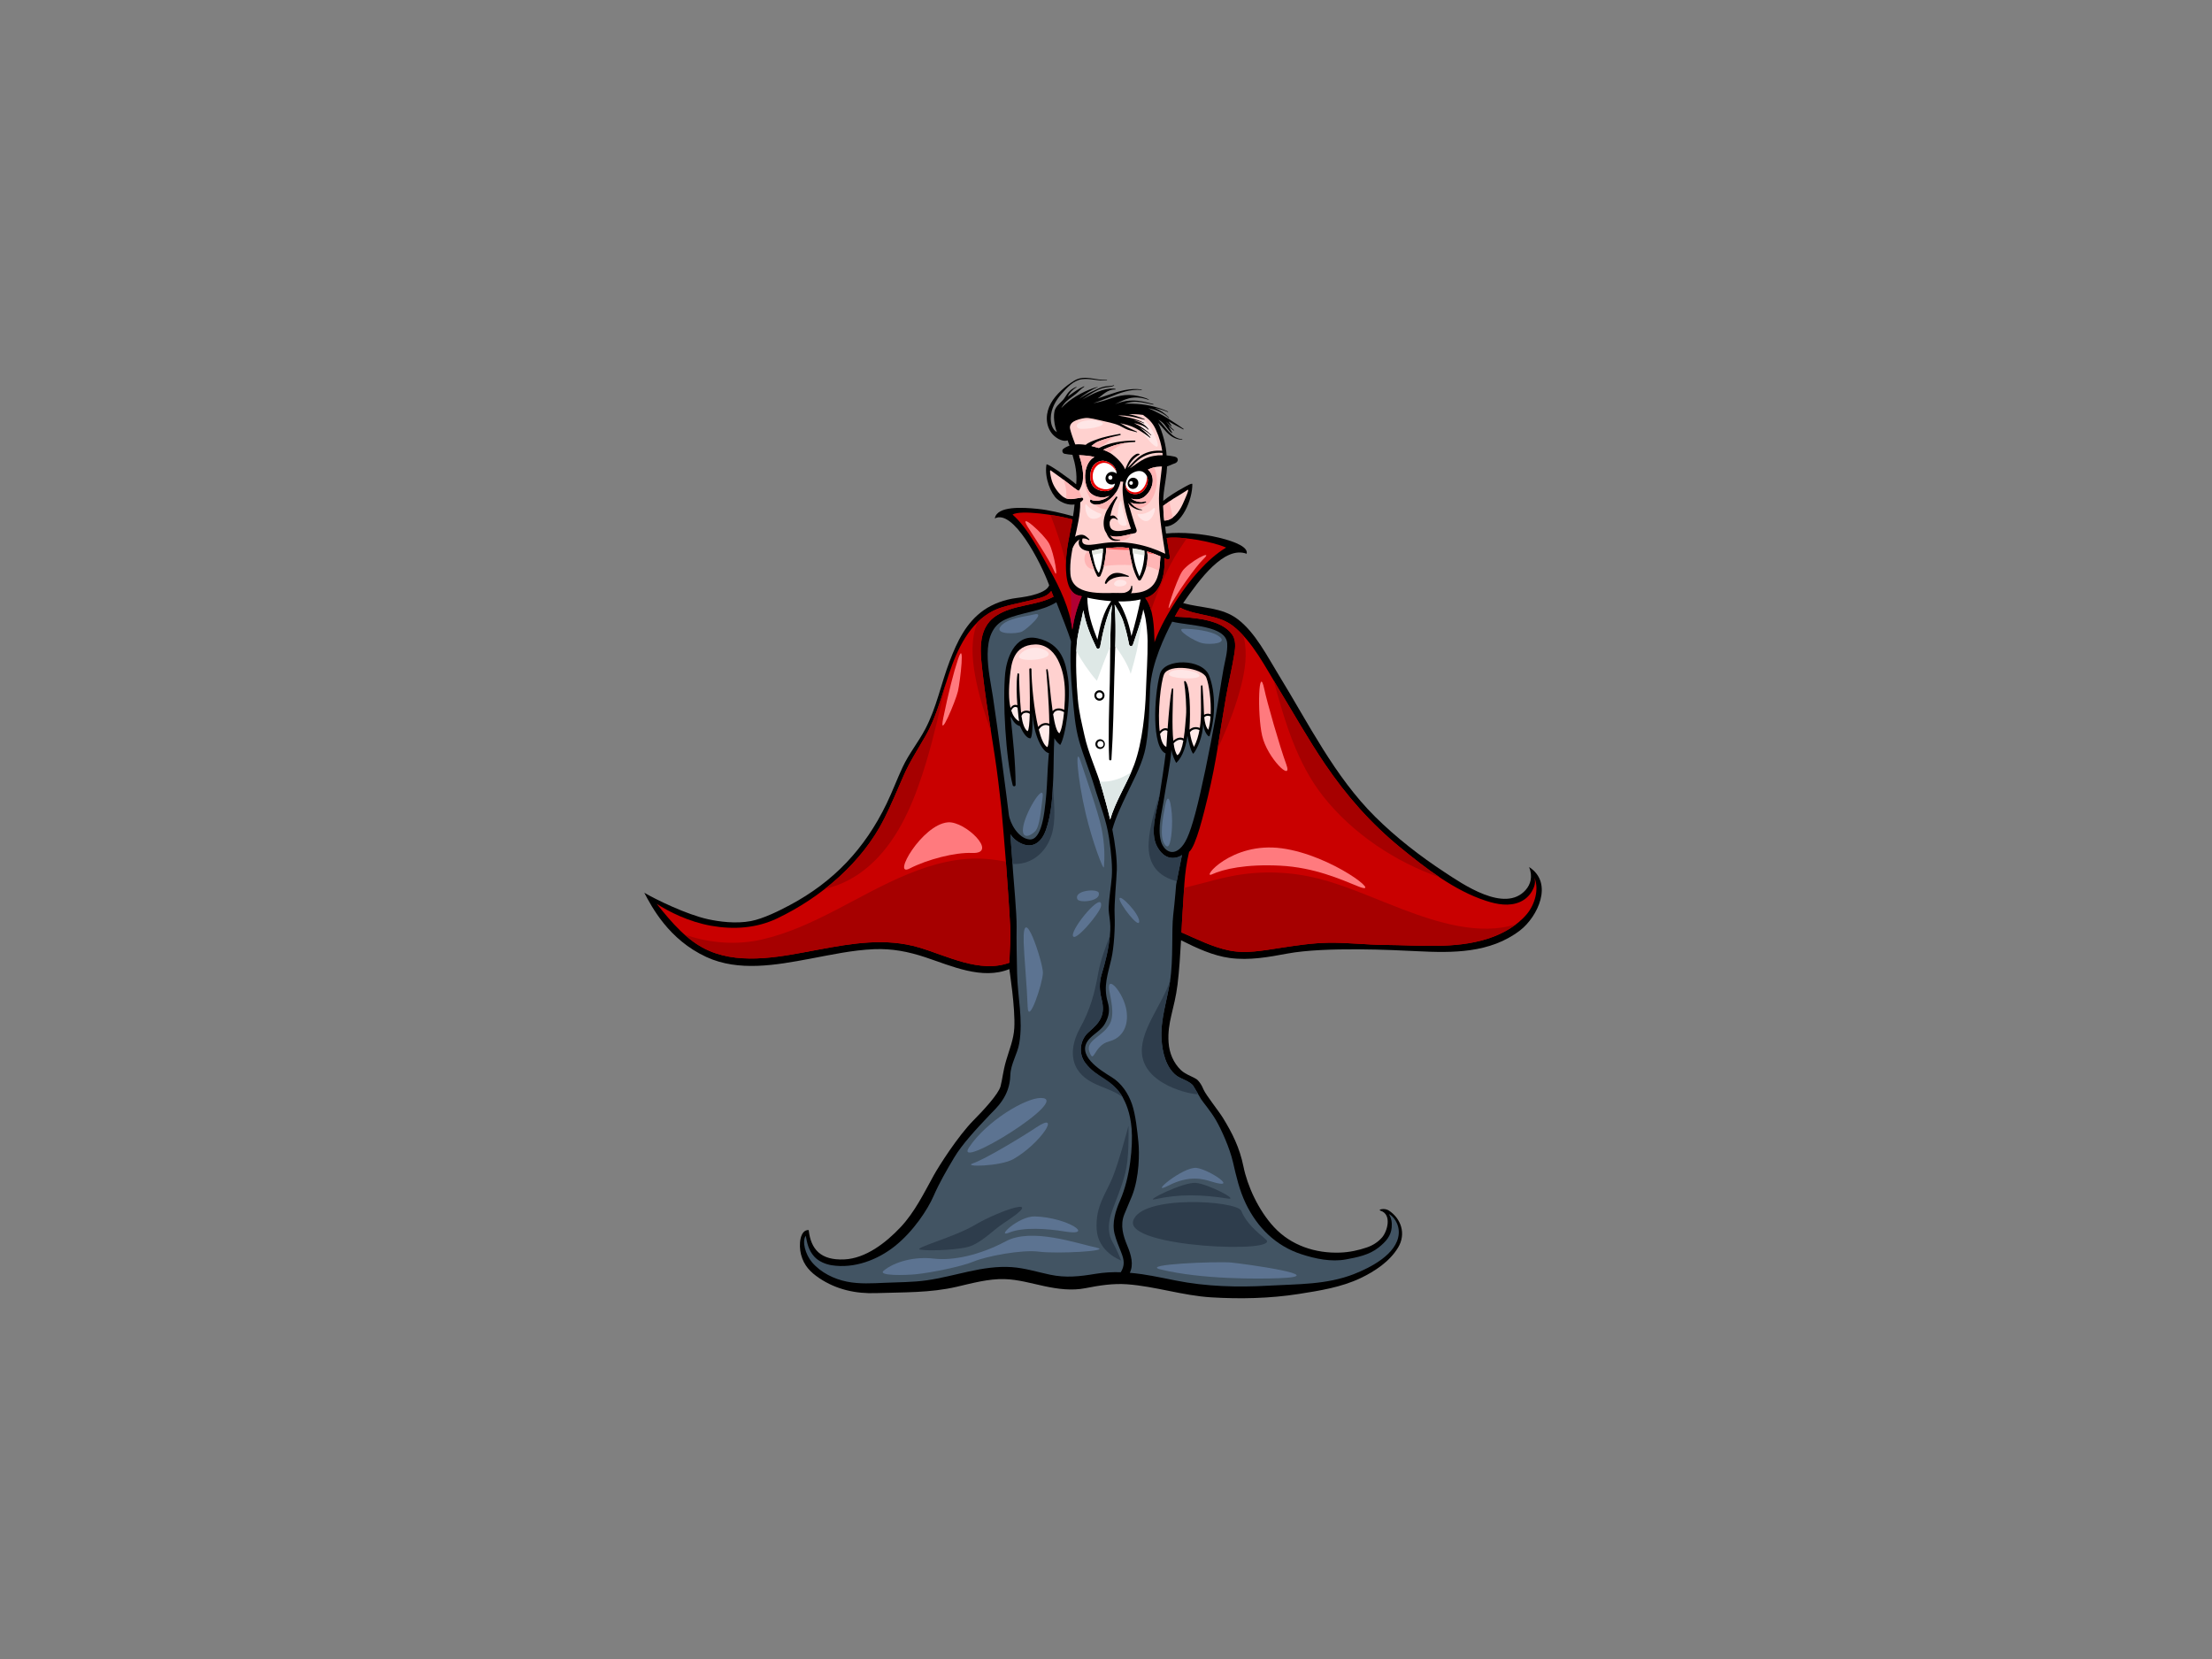 <?xml version="1.0" encoding="utf-8"?>
<!-- Generator: Adobe Illustrator 17.0.0, SVG Export Plug-In . SVG Version: 6.00 Build 0)  -->
<!DOCTYPE svg PUBLIC "-//W3C//DTD SVG 1.1//EN" "http://www.w3.org/Graphics/SVG/1.1/DTD/svg11.dtd">
<svg version="1.1" id="Layer_1" xmlns="http://www.w3.org/2000/svg" xmlns:xlink="http://www.w3.org/1999/xlink" x="0px" y="0px"
	 width="800px" height="600px" viewBox="0 0 800 600" enable-background="new 0 0 800 600" xml:space="preserve">
<rect x="0" y="0" width="800" height="600" fill="#808080" stroke="none"/>
<g>
	<path d="M256.088,332.454c3.862,0.844,9.995,1.711,15.503,0.659c4.435-0.846,10.127-3.669,14.092-5.786
		c15.732-8.394,27.06-20.281,34.985-36.724c2.071-4.293,3.743-8.78,5.754-13.101c2.288-4.907,5.697-9.06,8.209-13.825
		c4.078-7.74,5.702-16.38,8.825-24.538c2.77-7.236,5.989-14.049,12.427-18.532c3.056-2.126,7.429-3.81,11.783-4.336
		c4.202-0.507,10.764-1.711,11.788-4.602c-3.086-8.437-13.06-27.683-19.664-24.166c0.747-4.6,10.094-4.028,15.577-3.452
		c4.179,0.438,8.627,1.538,12.71,2.644c0.228-1.404,0.433-2.818,0.548-4.238c-2.198,0.327-4.684-0.609-6.309-1.984
		c-2.177-1.84-4.646-7.553-3.85-12.456c0.129-0.803,8.893,5.47,10.748,7.152c0.386-3.735-0.287-7.206-1.34-10.683
		c-0.97-0.074-1.939-0.18-2.899-0.378c-0.684-0.14-1.06-1.244-0.467-1.721c0.689-0.548,1.465-0.931,2.293-1.207
		c-0.144-0.413-0.453-1.293-0.669-1.906c-2.078,0.707-4.757-1.179-5.878-2.724c-2.324-3.198-2.031-7.367-0.19-10.69
		c1.82-3.287,5.327-6.298,8.483-8.197c3.806-2.289,7.771,0.053,11.749-0.309c0.099-0.01,0.117,0.164,0.018,0.176
		c-3.024,0.395-5.941-0.794-8.994-0.389c-3.047,0.406-5.507,3.127-7.454,5.351c-2.093,2.39-3.794,5.442-3.842,8.713
		c-0.028,1.853,0.515,4.18,2.222,5.066c-0.854-1.957-1.544-6.24-0.616-8.294c0.788-1.74,2.529-2.648,3.502-4.238
		c1.126-1.847,2.05-2.957,4.078-3.804c0.106-0.045,0.188,0.102,0.084,0.163c-1.508,0.864-2.412,1.96-3.188,3.416
		c0.16-0.126,0.312-0.256,0.477-0.378c1.691-1.244,3.503-2.574,5.418-3.414c0.124-0.055,0.203,0.12,0.089,0.189
		c-1.14,0.7-2.025,1.77-3.071,2.61c-1.531,1.228-3.163,2.156-4.369,3.777c-0.305,0.411-0.585,0.851-0.836,1.31
		c3.042-3.275,7.413-5.765,11.631-7.241c1.168-0.408,1.904-0.432,1.589-0.326c-1.891,0.642-5.138,2.745-6.739,4.178
		c0.624-0.408,1.26-0.791,1.883-1.164c1.541-0.918,3.171-1.655,4.798-2.399c0.956-0.438,1.962-0.803,3.003-0.935
		c0.996-0.127,1.865-0.041,2.844-0.394c0.097-0.033,0.157,0.13,0.061,0.173c-1.28,0.605-2.64,0.441-3.984,0.832
		c-2.236,0.653-4.443,2.132-6.362,3.419c-0.375,0.25-0.751,0.5-1.131,0.759c3.63-2.039,7.626-4.181,11.397-3.958
		c0.785,0.046,0.849,0.333,0.514,0.324c-2.838-0.072-4.45,1.984-6.344,3.246c1.351-0.459,2.707-0.884,4.024-1.354
		c3.9-1.391,7.722-2.46,11.872-1.918c0.111,0.016,0.111,0.192-0.005,0.182c-4.129-0.387-7.862,1.055-11.605,2.626
		c-1.911,0.807-3.845,1.468-5.793,2.165c-0.02,0.008-0.04,0.017-0.061,0.026c1.642-0.348,3.279-0.71,4.866-1.264
		c5.204-1.82,7.915-2.398,13.281-0.875c1.719,0.491,2.245,1.018,1.923,0.908c-6.01-2.082-9.007,0.087-12.228,1.562
		c0.814-0.288,1.622-0.583,2.443-0.807c4.047-1.104,7.471-0.316,11.408,0.737c0.134,0.039,0.058,0.24-0.073,0.211
		c-1.994-0.433-4.019-0.918-6.057-1.023c-1.361-0.074-2.844,0.268-4.266,0.714c0.953-0.045,1.888-0.032,2.752-0.016
		c4.463,0.101,8.89,0.966,12.974,2.837c0.096,0.043,0.023,0.207-0.071,0.166c-1.553-0.657-3.163-1.138-4.8-1.496
		c1.924,0.767,3.695,1.906,5.223,3.517c0.079,0.085-0.048,0.207-0.131,0.126c-1.995-1.933-4.633-2.993-7.396-3.518
		c5.289,2.115,10.558,5.928,12.779,7.461c0.099,0.071,0.013,0.253-0.097,0.198c-1.794-0.915-3.549-1.906-5.307-2.889
		c0.408,0.545,0.776,1.102,1.085,1.637c0.064,0.112-0.087,0.187-0.167,0.117c-0.624-0.567-1.229-1.15-1.845-1.728
		c0.894,1.11,1.723,2.22,2.874,3.115c0.087,0.066,0.007,0.213-0.086,0.154c-0.733-0.479-1.344-1.06-1.944-1.662
		c0.462,0.781,0.879,1.601,1.369,2.372c0.073,0.116-0.055,0.274-0.169,0.182c-1.363-1.082-2.086-2.701-3.376-3.837
		c-0.421-0.368-0.894-0.667-1.386-0.923c2.664,2.56,4.493,6.6,8.553,7.026c0.116,0.012,0.114,0.19-0.005,0.185
		c-2.783-0.132-4.547-1.493-6.343-3.564c-0.775-0.892-1.533-1.781-2.388-2.59c1.776,3.493,3.008,8.7,3.117,11.81
		c0.991,0.086,1.982,0.239,2.952,0.458c1.609,0.365,1.369,2.04-0.078,2.466c-0.895,0.268-1.751,0.803-2.687,1.054
		c-0.147,3.142-0.827,6.306-1.199,9.458c-0.117,0.996-0.185,2-0.215,3.003c2.218-1.78,4.745-3.327,7.251-4.721
		c0.601-0.334,3.277-1.924,3.285-1.328c0.102,5.36-3.744,15.108-9.79,15.369c-0.045,0.003,0.149,1.658,0.284,2.496
		c5.632-0.604,13.075,0.045,19.137,1.506c6.283,1.518,10.622,3.528,10.016,5.816c-8.107-2.98-17.029,9.253-22.965,17.828
		c6.716,1.934,13.889,1.387,19.776,5.869c6.329,4.813,10.627,13.377,14.728,20.048c10.814,17.581,20.217,36.774,34.95,51.381
		c7.583,7.52,16.193,14.208,25.068,20.024c6.385,4.189,21.822,15.009,29.359,6.438c1.733-1.967,2.648-4.808,1.244-8.282
		c9.005,5.796,3.016,18.085-3.279,22.911c-10.877,8.341-24.511,8.164-37.279,7.523c-8.353-0.416-33.203-1.67-46.857,0.857
		c-6.914,1.285-13.8,2.55-20.84,1.599c-6.108-0.826-12.118-3.635-17.632-6.412c-0.281,5.155-0.672,11.222-1.267,16.021
		c-1.115,8.994-3.754,13.584-3.237,20.947c0.266,3.832,1.733,7.329,4.441,9.98c1.761,1.719,5.247,2.704,6.108,3.659
		c0.857,0.958,1.277,1.495,2.116,3.434c0.839,1.932,5.528,7.814,6.97,10.16c3.406,5.538,6.062,10.81,7.444,17.639
		c1.43,7.074,5.423,15.81,11.02,21.869c6.205,6.719,15.044,9.567,23.908,9.255c3.3-0.116,6.685-0.816,9.801-1.901
		c2.091-0.728,3.961-1.923,5.421-3.612c1.83-2.121,3.71-8.278-0.613-9.658c-1.112-0.357,1.472-1.072,3.011-0.069
		c4.399,2.852,6.405,8.407,3.368,13.43c-3.047,5.041-8.414,8.582-13.532,11.025c-6.992,3.336-14.862,4.564-22.42,5.75
		c-10.389,1.627-21.125,1.852-31.607,1.219c-10.338-0.629-20.19-3.977-30.469-4.729c-5.024-0.365-10.099,0.429-15.014,1.406
		c-4.957,0.983-9.953,0.315-14.841-0.72c-4.793-1.018-9.509-2.416-14.433-2.555c-5.768-0.165-11.684,1.468-17.257,2.765
		c-9.694,2.256-19.381,1.959-29.28,2.304c-7.132,0.248-14.216-1.219-20.455-5.403c-3.186-2.137-5.566-4.521-6.613-8.546
		c-0.942-3.607-0.368-9.05,2.763-8.857c0.788,6.97,4.341,10.994,12.858,10.616c7.755-0.34,15.082-6.022,20.38-11.656
		c5.091-5.408,8.455-12.343,12.036-18.823c1.746-3.153,8.673-14.132,14.482-19.977c3.356-3.378,8.89-9.36,9.625-12.127
		c0.733-2.76,0.855-5.277,2.023-9.317c1.163-4.019,2.712-7.542,2.958-11.783c0.419-7.203-1.79-21.068-1.792-21.314
		c-9.826,3.992-20.886-1.122-30.3-4.252c-6.215-2.068-12.061-3.214-18.618-2.947c-7.829,0.322-15.552,2.027-23.238,3.465
		c-12.238,2.288-25.765,4.744-37.432-0.647c-13.599-6.283-19.75-18.114-22.439-23.24C237,325.226,248.272,330.749,256.088,332.454z"
		/>
	<path fill="#C90000" d="M424.897,223.025c0.56-1.072,1.202-2.165,1.904-3.265c6.096,3.155,13.681,2.298,19.249,6.722
		c6.926,5.502,11.608,14.791,16.169,22.272c5.604,9.19,10.89,18.603,16.922,27.512c7.799,11.517,16.649,21.55,27.306,30.256
		c9.259,7.563,19.564,15.561,30.978,19.27c3.962,1.288,8.475,2.151,12.422,0.352c1.691-0.771,3.198-2.096,4.147-3.739
		c1.168-2.03,1.389-3.284,0.937-4.991c1.792,4.148,0.142,9.725-2.666,13.106c-3.649,4.397-9.031,7.33-14.353,9.013
		c-11.882,3.753-24.733,2.296-36.998,2.21c-6.835-0.051-13.674-0.897-20.496-0.79c-5.86,0.093-11.607,0.993-17.392,1.862
		c-6.171,0.93-12.472,2.207-18.687,0.887c-5.905-1.257-11.203-3.948-16.712-6.351c-0.112-0.044-0.221-0.076-0.327-0.094
		c0.168-3.246,0.286-5.872,0.393-7.172c0.558-6.853,0.418-14.134,2.365-21.989c2.504-2.031,5.335-14.043,6.82-20.134
		c3.06-12.566,4.248-22.823,6.519-35.857c0.894-5.11,2.269-10.761,3.062-15.88c0.332-2.136,0.543-4.712-0.745-6.62
		C441.91,223.967,431.597,223.321,424.897,223.025z"/>
	<path fill="#C90000" d="M237.528,326.902c4.34,2.795,11.514,6.475,19.711,7.922c8.112,1.43,16.32,0.897,23.78-2.649
		c15.751-7.484,30.776-20.128,38.826-36.184c2.532-5.051,4.658-10.217,6.926-15.389c2.226-5.091,5.147-9.534,7.888-14.315
		c4.605-8.027,6.513-17.275,9.732-25.897c3.34-8.937,8.635-17.957,18.117-20.785c4.509-1.346,9.174-2.08,13.701-3.371
		c1.733-0.492,3.029-1.219,3.977-2.499c0.286,0.692,0.573,1.383,0.847,2.078c-6.457,3.371-14.555,2.795-20.742,6.87
		c-7.246,4.775-5.685,13.929-4.798,21.665c1.473,12.832,4.138,26.478,5.532,38.191c0.187,1.581,0.902,7.872,1.107,9.471
		c0.552,6.366,1.12,12.375,1.622,19.104c0.504,6.729,1.306,18.117,1.587,23.857c0.225,4.645-0.185,8.873-0.276,13.196
		c-10.697,3.943-22.569-2.526-32.728-5.509c-12.11-3.558-24.074-1.488-36.265,0.767c-12.517,2.317-27.324,5.717-39.588,0.449
		C248.653,340.511,242.858,333.577,237.528,326.902z"/>
	<path fill="#A60000" d="M478.583,288.051c-9.502-12.01-13.921-27.083-17.964-41.976c0.537,0.912,1.07,1.812,1.601,2.679
		c5.604,9.19,10.89,18.603,16.922,27.512c7.799,11.517,16.649,21.55,27.306,30.256c4.512,3.687,9.274,7.469,14.289,10.815
		C504.655,311.73,489.234,301.519,478.583,288.051z"/>
	<path fill="#A60000" d="M449.607,229.817c0.097,0.312,0.195,0.623,0.274,0.946c1.343,5.611,0.388,11.646-0.989,17.153
		c-1.675,6.681-4.148,13.148-6.942,19.414c-0.532,1.197-1.079,2.392-1.633,3.581c1.012-5.997,1.899-12.028,3.08-18.806
		c0.894-5.11,2.269-10.761,3.062-15.88c0.332-2.136,0.543-4.712-0.745-6.62c-3.804-5.639-14.117-6.285-20.816-6.58
		c0.56-1.072,1.202-2.165,1.904-3.265c6.096,3.155,13.681,2.298,19.249,6.722C447.308,227.48,448.485,228.606,449.607,229.817z"/>
	<path fill="#A60000" d="M428.24,321.115c7.296-1.726,14.467-4.093,21.923-5.021c10.221-1.27,20.276-0.349,30.155,2.621
		c9.182,2.757,17.936,6.739,26.898,10.133c12.498,4.739,28.001,9.664,41.102,5.404c-3.12,2.382-6.774,4.131-10.407,5.281
		c-11.882,3.753-24.733,2.296-36.998,2.21c-6.835-0.051-13.674-0.897-20.496-0.79c-5.86,0.093-11.607,0.993-17.392,1.862
		c-6.171,0.93-12.472,2.207-18.687,0.887c-5.905-1.257-11.203-3.948-16.712-6.351c-0.112-0.044-0.221-0.076-0.327-0.094
		c0.168-3.246,0.286-5.872,0.393-7.172C427.928,327.177,428.042,324.19,428.24,321.115z"/>
	<path fill="#A60000" d="M355.495,244.347c0.763,6.643,1.845,13.503,2.904,20.195c-2.053-5.878-4.03-11.785-5.289-17.929
		c-1.275-6.22-2.162-13.065-0.376-19.284c0.233-0.813,0.514-1.591,0.839-2.337c2.479-2.433,5.418-4.339,8.937-5.388
		c4.509-1.346,9.174-2.08,13.701-3.371c1.733-0.492,3.029-1.219,3.977-2.499c0.286,0.692,0.573,1.383,0.847,2.078
		c-6.457,3.371-14.555,2.795-20.742,6.87C353.047,227.457,354.608,236.61,355.495,244.347z"/>
	<path fill="#A60000" d="M334.97,275.66c-3.72,12.264-8.597,25.023-17.429,34.423c-4.171,4.44-9.19,8.035-14.88,10.099
		c-1.411,0.51-2.841,0.928-4.283,1.268c8.837-6.909,16.487-15.528,21.467-25.459c2.532-5.051,4.658-10.217,6.926-15.389
		c2.226-5.091,5.147-9.534,7.888-14.315c3.432-5.982,5.366-12.64,7.461-19.214C339.886,256.642,337.823,266.258,334.97,275.66z"/>
	<path fill="#A60000" d="M248.8,338.402c8.519,2.765,17.892,3.394,26.651,1.402c19.034-4.332,35.051-16.345,52.94-23.692
		c9.017-3.703,18.605-6.248,28.388-5.461c2.362,0.192,4.696,0.52,7.01,0.943c0.505,6.775,1.277,17.766,1.552,23.375
		c0.225,4.645-0.185,8.873-0.276,13.196c-10.697,3.943-22.569-2.526-32.728-5.509c-12.11-3.558-24.074-1.488-36.265,0.767
		c-12.517,2.317-27.324,5.717-39.588,0.449c-3.32-1.421-6.268-3.492-8.975-5.908C247.937,338.114,248.368,338.263,248.8,338.402z"/>
	<path fill="#FFEBEA" d="M369.556,258.714c0.393-1.095,2.05-1.206,2.872-0.527c-0.088,3.321-0.311,5.925-0.804,6.263
		c-1.088-0.717-1.828-2.791-2.202-5.561C369.476,258.844,369.526,258.791,369.556,258.714z"/>
	<path fill="#FFEBEA" d="M379.512,262.58c0.016,3.584-0.164,6.534-0.702,7.637c-1.209-0.547-2.258-3.001-3.113-6.329
		C376.494,262.506,378.044,261.706,379.512,262.58z"/>
	<path fill="#FFEBEA" d="M380.929,258.23c0.628-1.693,2.596-1.513,3.9-0.669c-0.327,3.335-0.885,6.417-1.663,7.636
		c-0.978-0.398-1.716-3.272-2.292-6.873C380.894,258.294,380.916,258.266,380.929,258.23z"/>
	<path fill="#FFD1CF" d="M365.283,244.423c0.467-4.313,1.11-11.07,9.03-11.349c3.34-0.117,6.367,1.861,8.22,5.462
		c1.823,3.555,2.507,7.286,2.61,11.289c0.051,1.959-0.033,4.458-0.241,6.897c-1.401-0.756-3.208-0.761-4.204,0.459
		c-0.882-6.055-1.371-13.546-1.81-14.996c-0.102-0.337-0.543-0.218-0.507,0.117c0.056,0.593,1.031,11.354,1.123,19.45
		c-1.485-0.633-3.054-0.064-4.05,1.156c-1.531-6.493-2.392-15.685-2.412-20.914c0-0.395-0.748-0.428-0.77,0.054
		c-0.03,0.59,0.291,8.888,0.177,15.222c-1.001-0.505-2.385-0.287-3.155,0.527c-0.487-5.067-0.79-12.343-0.715-13.95
		c0.017-0.34-0.54-0.486-0.595-0.124c-0.481,3.16-0.312,7.713-0.036,11.337c-1.029-0.423-1.867,0.087-2.483,0.968
		C364.756,253.057,364.784,249.041,365.283,244.423z"/>
	<path fill="#FFEBEA" d="M368.019,255.942c0.231,2.745,0.504,4.785,0.55,4.924c-1.348-0.741-2.269-2.088-2.849-3.916
		C366.226,255.947,366.994,255.266,368.019,255.942z"/>
	<path fill="#FFFFFF" d="M409.745,233.117c-0.258,0.803-1.25,0.735-1.406-0.096c-0.515-2.775-1.186-5.499-2.058-8.176
		c-0.756-2.35-1.997-4.207-3.151-6.182c0.695,8.597,0.083,17.442-0.121,26.031c-0.241,9.984-0.373,19.994-1.047,29.962
		c-0.033,0.482-0.798,0.438-0.816-0.036c-0.38-9.266-0.007-18.539,0.23-27.808c0.233-9.299-0.051-18.833,0.795-28.114
		c-2.165,4.919-3.343,9.97-4.316,15.336c-0.104,0.585-1.021,0.854-1.308,0.259c-2.089-4.313-3.938-8.835-4.737-13.564
		c-0.737,4.037-2.063,8.036-2.38,12.138c-0.52,6.668-0.083,14.811,0.377,19.929c0.454,5.12,1.45,8.757,2.39,13.12
		c1.43,6.633,4.486,12.837,6.361,19.343c1.024,3.571,2.061,7.325,2.955,11.149c1.944-6.79,6.3-13.336,8.693-19.842
		c3.031-8.245,3.997-19.528,4.222-26.219c0.226-6.693,0.681-12.376,0.613-18.608c-0.033-2.669-0.319-5.323-0.73-7.956
		c-0.182-1.166-0.51-2.291-0.842-3.416C412.828,224.736,411.015,229.194,409.745,233.117z"/>
	<path fill="#DEE8E6" d="M411.112,235.484c-0.644,2.757-1.381,5.49-2.167,8.217c-1.036-3.313-3.596-7.502-5.596-9.897
		c0.142-5.062,0.183-10.145-0.22-15.141c1.155,1.975,2.395,3.832,3.151,6.182c0.872,2.677,1.543,5.401,2.058,8.176
		c0.155,0.831,1.148,0.898,1.406,0.096c1.153-3.564,2.714-7.566,3.477-11.545C412.721,226.256,412.08,230.904,411.112,235.484z"/>
	<path fill="#DEE8E6" d="M396.709,246.233c-2.874-3.274-5.295-6.899-7.434-10.705c0.036-0.902,0.089-1.799,0.154-2.661
		c0.317-4.103,1.643-8.102,2.38-12.138c0.799,4.729,2.648,9.251,4.737,13.564c0.287,0.595,1.204,0.325,1.308-0.259
		c0.973-5.366,2.151-10.417,4.316-15.336c-0.459,5.031-0.581,10.135-0.636,15.237C400.203,236.701,397.876,243.11,396.709,246.233z"
		/>
	<path fill="#DEE8E6" d="M409.117,279.241c-2.456,5.627-5.93,11.304-7.606,17.168c-0.894-3.824-1.931-7.578-2.955-11.149
		c-0.248-0.862-0.522-1.716-0.804-2.568C401.688,282.927,405.718,281.629,409.117,279.241z"/>
	<path fill="#FFFFFF" d="M412.524,216.792c-2.444,0.593-5.236,0.776-8.087,0.725c1.161,1.429,1.911,3.404,2.55,4.94
		c1.008,2.426,1.678,5.01,2.218,7.603C410.537,225.66,411.576,221.296,412.524,216.792z"/>
	<path fill="#FFFFFF" d="M401.851,217.413c-3.003-0.211-5.966-0.67-8.612-1.257c0.081,5.391,1.703,10.226,3.659,15.164
		C397.834,226.453,398.98,221.405,401.851,217.413z"/>
	<path fill="#C90000" d="M366.198,186.095c5.68,5.041,9.937,13.622,13.488,20.017c3.627,6.534,7.203,13.968,8.148,21.589
		c0.596-4.038,1.672-8.047,3.407-12.039c-0.505-0.129-1.026-0.254-1.487-0.393c-4.255-1.27-4.319-8.589-4.228-12.003
		c0.144-5.248,1.457-10.298,2.364-15.412C381.975,186.22,369.2,184.324,366.198,186.095z"/>
	<path fill="#FFD1CF" d="M401.8,150.411c3.934-0.586,7.768-0.878,11.554-0.361c1.985,1.35,3.507,2.782,4.645,5.275
		c1.425,3.127,2.013,5.548,2.319,7.708c-2.641-0.215-5.282,0.21-7.603,1.675c-1.896,1.193-3.302,2.985-4.912,4.513
		c0.933-1.985,2.329-3.779,4.248-4.745c0.428-0.215-0.38-0.725-1.356-0.126c-2.086,1.285-2.775,3.115-3.767,5.399
		c-1.032-2.618-4.559-5.619-6.339-6.424c-0.49-0.225-1.029-0.444-1.587-0.669c3.597-1.746,7.32-2.691,11.394-2.808
		c0.319-0.007,0.332-0.504,0.008-0.504c-4.316,0-9.122,0.659-13.014,2.72c-0.854-0.292-1.759-0.545-2.674-0.766
		c0.803-0.651,1.617-1.308,2.62-1.695c2.547-0.986,5.152-1.68,7.814-2.24c0.291-0.061,0.17-0.505-0.116-0.453
		c-2.904,0.532-5.824,1.05-8.597,2.104c-1.079,0.408-2.753,0.941-3.776,1.878c-1.282-0.188-2.56-0.277-3.777-0.154
		c-0.732-1.957-1.43-3.829-1.845-5.513C385.813,150.223,398.313,150.93,401.8,150.411z"/>
	<path fill="#FFD1CF" d="M411.345,166.621c2.643-2.218,5.766-3.107,9.074-2.823c0.03,0.279,0.063,0.555,0.089,0.828
		c-2.269-0.031-4.521,0.355-6.603,1.336c-1.779,0.839-3.303,2.144-4.953,3.198c-0.096,0.058-0.198,0.106-0.294,0.165
		C409.532,168.408,410.367,167.447,411.345,166.621z"/>
	<path fill="#FFFFFF" d="M402.277,170.671c0.77,0.054,1.297,0.325,1.561,0.707c-0.05-2.547-2.076-4.131-4.151-4.641
		c-2.076-0.505-3.974,0.912-4.717,2.418c-0.827,1.675-0.95,4.55,0.053,6.229c1.054,1.767,3.392,2.388,5.171,2.22
		c1.407-0.135,2.801-1.082,3.036-2.719c-0.32,0.197-0.687,0.342-1.145,0.342c-1.407,0-2.278-1.085-2.258-2.227
		C399.846,171.813,400.819,170.565,402.277,170.671z"/>
	<path fill="#E80000" d="M394.97,169.155c0.743-1.506,2.641-2.923,4.717-2.418c1.825,0.451,3.612,1.734,4.048,3.769
		c-0.903-1.607-2.428-3.046-4.255-3.109c-2.362-0.084-4.104,2.014-4.288,4.344c-0.216,2.76,1.22,4.698,3.895,5.142
		c1.452,0.243,2.829-0.124,3.815-1.009c-0.537,1.027-1.617,1.629-2.709,1.729c-1.779,0.168-4.118-0.452-5.171-2.22
		C394.02,173.705,394.143,170.83,394.97,169.155z"/>
	<path fill="#FFFFFF" d="M414.087,171.203c-1.724-1.744-4.232-0.436-5.221,0.363c-0.984,0.803-1.546,2.041-1.742,3.178
		c-0.035,0.185-0.055,0.368-0.064,0.542c-0.192,3.508,4.202,4.306,6.3,2.373C415.042,176.107,415.955,173.098,414.087,171.203z
		 M409.85,176.815c-1.531,0.152-2.377-1.483-1.847-2.798c0.41-1.014,1.572-1.521,2.565-1.093
		C412.366,173.694,411.986,176.606,409.85,176.815z"/>
	<path fill="#E80000" d="M407.974,177.076c1.232,1.07,2.978,1.321,4.403,0.454c1.491-0.908,2.747-3.487,2.388-5.418
		c0.935,1.814,0.021,4.23-1.407,5.546c-2.079,1.916-6.394,1.369-6.3-2.373C407.232,175.858,407.485,176.652,407.974,177.076z"/>
	<path fill="#FFD1CF" d="M427.789,182.217c0.699-1.566,2.532-5.533,1.751-5.067c-0.78,0.467-2.773,1.833-3.971,2.496
		c-1.728,0.955-3.249,2.169-4.868,3.27c0.023,1.779,0.154,3.558,0.355,5.347C423.991,188.308,426.364,185.404,427.789,182.217z"/>
	<path fill="#FFD1CF" d="M419.186,181.929c-0.18-4.474,0.616-8.828,1.054-13.233c-0.203,0.002-0.409,0-0.614,0.007
		c-1.695,0.05-3.094,0.466-4.47,1.126c3.188,2.735,1.577,7.869-1.516,9.986c-1.354,0.932-3.041,0.985-4.55,0.489
		c1.498,1.049,3.262,1.607,5.186,0.994c0.274-0.089,0.448,0.372,0.178,0.482c-1.833,0.765-4.826,0.704-6.603-0.636
		c1.016,3.474,1.936,6.978,3.194,10.391c0.21,0.565-0.081,1.181-0.679,1.293c-3.138,0.585-9.846,3.303-11.022-1.781
		c-0.965-4.167,1.673-8.295,4.179-11.288c0.339-0.408,0.751-0.043,0.474,0.41c-1.419,2.286-2.433,5.196-2.684,8.761
		c-0.314,4.489,4.76,3.028,7.712,2.312c-1.544-4.263-3.759-11.906-2.775-17.021c-0.329-0.002-0.657-0.041-0.991-0.109
		c-1.156,5.01-4.374,7.038-6.159,7.844c-1.394,0.633-3.867,0.999-4.82-0.507c-0.19-0.299,0.048-0.864,0.344-0.707
		c1.931,1.029,5.523-0.213,6.632-1.458c-2.482,1.301-6.04,0.352-7.337-1.51c-2.326-3.337-2.063-10.355,1.893-12.499
		c-1.827-0.464-3.683-0.566-5.538-0.651c1.483,4.481,2.354,9.098-0.056,12.822c-0.259,0.403-3.896-2.783-6.448-4.595
		c-0.466-0.33-3.219-2.302-3.741-2.704c-0.52-0.4-0.16,1.639,0.261,3.267c0.57,2.218,2.03,4.407,3.726,5.893
		c2.302,2.012,4.473,0.951,7.087,0.666c0.519-0.061,0.861,0.489,0.49,0.913c-0.282,0.329-0.599,0.595-0.931,0.816
		c0.007,0.05,0.026,0.091,0.026,0.14c0.038,8.655-4.148,16.892-3.566,25.649c0.542,8.153,11.509,6.904,17.343,6.98
		c3.819,0.055,8.3,0.575,11.507-1.896c3.325-2.56,3.454-7.454,3.711-11.367c-1.556-0.662-3.146-1.272-4.79-1.747
		c0.6,3.313-0.647,7.576-2.279,10.221c-0.195,0.321-0.786,0.368-0.989,0.025c-0.94-1.578-1.599-3.394-2.101-5.279
		c-0.557-2.091-0.922-4.256-1.267-6.273c-1.429-0.145-2.854-0.207-4.266-0.157c-0.628,0.02-2.164,0.088-3.959,0.258
		c0.081,1.388-0.211,2.92-0.386,4.157c-0.287,1.985-0.796,3.969-1.625,5.791c-0.203,0.451-0.948,0.593-1.207,0.106
		c-0.421-0.801-0.791-1.624-1.12-2.466c-0.828-2.103-1.404-4.314-1.929-6.519c-4.74-0.509-4.232-4.793-1.99-5.421
		c-1.832,4.494,3.161,3.031,7.527,2.477c7.697-0.981,15.151,0.553,22.123,3.888C420.477,194.172,419.43,188.12,419.186,181.929z"/>
	<path fill="#FFB5B5" d="M401.276,163.683c-0.246-0.137-0.484-0.266-0.689-0.357c-0.49-0.225-1.029-0.444-1.587-0.669
		c2.672-1.295,5.416-2.144,8.315-2.548C405.117,160.914,403.024,162.139,401.276,163.683z"/>
	<path fill="#FFB5B5" d="M397.032,161.955c-0.75-0.245-1.526-0.463-2.317-0.656c0.803-0.651,1.617-1.308,2.62-1.695
		c1.747-0.676,3.53-1.186,5.332-1.635c-0.813,0.71-1.627,1.421-2.449,2.119C399.208,160.81,398.148,161.445,397.032,161.955z"/>
	<path fill="#FFB5B5" d="M423.242,181.13c-0.152,0.37-0.231,0.785-0.114,1.277c0.38,1.582,0.624,3.155,1.112,4.688
		c-0.96,0.738-2.025,1.186-3.183,1.168c-0.201-1.789-0.332-3.568-0.355-5.347C421.558,182.334,422.392,181.721,423.242,181.13z"/>
	<path fill="#FFB5B5" d="M414.589,204.733c0.426-1.782,0.603-3.639,0.304-5.269c1.643,0.476,3.234,1.085,4.79,1.747
		c-0.109,1.665-0.215,3.507-0.535,5.272C417.709,205.687,416.209,205,414.589,204.733z"/>
	<path fill="#FFB5B5" d="M393.763,199.327c0.512,2.139,1.14,4.474,1.929,6.519C391.718,206.021,391.247,200.093,393.763,199.327z"/>
	<path fill="#FFB5B5" d="M399.151,204.813c0.2-0.791,0.378-1.594,0.494-2.398c0.175-1.237,0.467-2.77,0.386-4.157
		c1.795-0.17,3.331-0.238,3.959-0.258c1.412-0.05,2.838,0.011,4.266,0.157c0.337,1.977,0.723,4.225,1.267,6.273
		C406.213,204.174,402.517,204.224,399.151,204.813z"/>
	<path fill="#FF5A5A" d="M414.961,199.915c-0.018-0.15-0.04-0.302-0.068-0.451c1.022,0.296,2.018,0.646,3,1.026
		C417.164,200.432,414.979,200.083,414.961,199.915z"/>
	<path fill="#FF5A5A" d="M402.991,198.734c-1.059-0.071-2.776-0.131-2.96-0.467c0-0.005,0-0.007,0-0.008
		c1.795-0.17,3.331-0.238,3.959-0.258c1.412-0.05,2.838,0.011,4.266,0.157c0.038,0.223,0.078,0.446,0.119,0.672
		C408.392,198.928,405.008,198.867,402.991,198.734z"/>
	<path fill="#FFB5B5" d="M417.349,169.021c2.913,5.622-0.464,16.788-7.998,14.52c-0.307-0.093-0.566-0.051-0.799,0.036
		c-0.235-0.813-0.464-1.625-0.702-2.433c1.777,1.34,4.77,1.401,6.603,0.636c0.269-0.111,0.096-0.572-0.178-0.482
		c-1.924,0.613-3.688,0.054-5.186-0.994c1.51,0.496,3.196,0.443,4.55-0.489c3.094-2.117,4.704-7.251,1.516-9.986
		C415.866,169.487,416.586,169.216,417.349,169.021z"/>
	<path fill="#FFB5B5" d="M400.678,193.247c2.109,1.614,5.973,0.464,8.589-0.174c-0.745,1.539-2.01,2.4-4.382,2.575
		C402.517,195.817,400.764,195.09,400.678,193.247z"/>
	<path fill="#FFB5B5" d="M394.623,180.743c-0.008-0.005-0.016,0.005-0.025,0c-1.406-2.142-2.302-5.003-2.914-7.804
		c0.203-2.658-0.486-5.512-1.412-8.313c1.855,0.084,3.711,0.187,5.538,0.651c-3.956,2.144-4.219,9.162-1.893,12.499
		c1.297,1.861,4.854,2.811,7.337,1.51C400.147,180.53,396.554,181.772,394.623,180.743z"/>
	<path fill="#FFB5B5" d="M396.032,182.456c1.046,0.145,2.243-0.122,3.067-0.499c1.26-0.568,3.216-1.769,4.674-4.165
		c-0.134,0.747-0.282,1.487-0.454,2.221c-1.006,1.226-2.003,2.63-2.773,4.138C398.718,184.228,397.235,183.583,396.032,182.456z"/>
	<path fill="#FFB5B5" d="M384.566,173.441c2.453,1.832,5.416,4.372,5.65,4.007c0.012-0.016,0.018-0.036,0.03-0.05
		c0.304,0.899,0.654,1.771,1.044,2.607c-0.063-0.012-0.117-0.04-0.188-0.03c-2.047,0.225-3.824,0.904-5.604,0.226
		c0.124-0.522,0.197-1.082,0.18-1.713C385.626,176.665,385.209,175.005,384.566,173.441z"/>
	<path fill="#FFFFFF" d="M413.866,199.183c-1.419-0.373-2.854-0.659-4.298-0.859c0.254,3.388,1.1,7.142,2.517,10.178
		C413.392,205.697,414.047,201.712,413.866,199.183z"/>
	<path fill="#FFFFFF" d="M398.855,198.382c-1.196,0.134-2.846,0.55-3.977,0.79c0.469,2.849,1.237,6.526,2.519,8.06
		C398.25,205.963,399.019,200.223,398.855,198.382z"/>
	<path fill="#E3E6E0" d="M409.768,200.159c-0.083-0.619-0.154-1.232-0.2-1.835c1.444,0.2,2.879,0.486,4.298,0.859
		c0.04,0.515,0.033,1.098,0,1.71C412.498,200.62,411.147,200.298,409.768,200.159z"/>
	<path fill="#E3E6E0" d="M395.153,200.727c-0.102-0.533-0.193-1.057-0.276-1.556c1.132-0.24,2.782-0.656,3.977-0.79
		c0.033,0.39,0.026,0.958-0.015,1.617C397.586,200.138,396.366,200.39,395.153,200.727z"/>
	<path fill="#C90000" d="M425.77,216.676c4.349-6.59,10.624-14.424,17.675-18.639c-5.077-2.238-16.362-4.169-21.484-3.472
		c0.421,2.532,0.799,4.541,1.169,6.992c0.094,0.61-0.652,0.925-1.105,0.7c-0.304-0.154-0.631-0.271-0.943-0.418
		c0.476,4.963-0.945,11.949-5.733,14.025c-0.36,0.159-0.763,0.266-1.159,0.383c3.054,3.839,3.166,10.779,3.335,15.245
		c0.012,0.264,0.015,0.529,0.018,0.794C419.541,226.748,422.54,221.563,425.77,216.676z"/>
	<path fill="#A60000" d="M385.512,203.864c-1.391-6.073-3.409-12.029-5.598-17.643c3.019,0.466,5.916,1.067,7.974,1.633
		c-0.907,5.114-2.22,10.164-2.364,15.412C385.522,203.452,385.518,203.656,385.512,203.864z"/>
	<path fill="#B00033" d="M387.044,212.915c0.628,1.12,1.493,1.99,2.71,2.354c0.461,0.139,0.981,0.264,1.487,0.393
		c-1.736,3.992-2.811,8.001-3.407,12.039c-0.145-1.179-0.373-2.35-0.636-3.518C387.546,220.465,387.452,216.689,387.044,212.915z"/>
	<path fill="#A60000" d="M424.683,201.697c-2.273,3.921-4.19,8.15-5.91,12.353c-0.907,2.212-1.741,4.441-2.476,6.688
		c-0.471-1.69-1.125-3.259-2.108-4.491c0.396-0.117,0.799-0.225,1.159-0.383c4.788-2.076,6.209-9.061,5.733-14.025
		c0.312,0.147,0.639,0.264,0.943,0.418c0.453,0.225,1.199-0.091,1.105-0.7c-0.37-2.451-0.748-4.46-1.169-6.992
		c1.819-0.246,4.417-0.158,7.233,0.152C427.7,197.036,426.087,199.272,424.683,201.697z"/>
	<path fill="#FFEBEA" d="M427.971,267.88c-0.452,2.491-1.121,4.633-2.16,5.262c-0.664-0.778-1.09-2.317-1.359-4.298
		C425.38,267.772,426.812,267.056,427.971,267.88z"/>
	<path fill="#FFEBEA" d="M433.803,264.05c-0.377,2.048-0.978,4.07-1.972,6.067c-0.672-1.259-1.222-3.419-1.487-5.231
		C431.078,263.705,432.607,263.426,433.803,264.05z"/>
	<path fill="#FFEBEA" d="M437.815,259.11c-0.117,1.81-0.377,3.488-0.823,4.831c-0.889-1.017-1.28-2.74-1.457-4.506
		C436.078,258.771,437.067,258.725,437.815,259.11z"/>
	<path fill="#FFD1CF" d="M420.978,243.911c1.667-4.032,13.894-2.421,15.301,1.146c0.988,2.504,1.786,8.25,1.579,13.243
		c-0.791-0.296-1.705-0.231-2.395,0.22c-0.002-0.018-0.003-0.041-0.007-0.064c-0.068-2.862-0.327-7.684-0.563-10.389
		c-0.03-0.337-0.547-0.269-0.555,0.044c-0.144,5.294,0.344,10.322-0.403,15.178c-1.264-0.562-2.735-0.35-3.71,0.585
		c-0.007-0.056-0.015-0.117-0.021-0.172c0.401-6.883,0.154-15.458-1.444-17.283c-0.262-0.302-0.56-0.096-0.492,0.315
		c0.477,2.864,0.925,9.413,0.676,12.102c-0.154,1.673-0.344,5.127-0.837,8.242c-1.252-0.69-2.687-0.152-3.763,0.842
		c-0.565-5.403-0.149-13.413-0.046-18.725c0.005-0.325-0.467-0.245-0.527,0.051c-0.519,2.554-1.062,8.624-1.485,14.277
		c-0.973-0.439-2.041,0.053-2.876,0.91C418.598,257.579,419.82,246.717,420.978,243.911z"/>
	<path fill="#FFEBEA" d="M422.225,264.346c-0.154,2.071-0.287,4.061-0.398,5.766c-1.166-0.391-1.884-2.202-2.279-4.706
		C420.259,264.422,421.315,263.687,422.225,264.346z"/>
	<path fill="#425463" d="M293.666,456.518c3.163,3.728,7.993,6.091,12.675,7.018c4.473,0.887,9.14,0.608,13.658,0.403
		c5.028-0.228,10.061-0.175,15.054-0.875c10.33-1.449,20.283-5.509,30.846-4.79c4.674,0.321,9.256,1.761,13.823,2.729
		c5.753,1.226,10.774,0.647,16.496-0.304c3.117-0.52,6.146-0.67,9.134-0.576c1.472-2.435,1.282-4.334,0.134-7.233
		c-0.872-2.21-1.787-4.299-2.373-6.615c-1.039-4.121,0.37-8.442,2.002-12.168c3.683-8.409,4.64-19.847,4.154-25.877
		c-0.49-6.03-2.249-9.537-3.184-11.309c-3.064-5.781-9.353-6.795-13.61-12.545c-2.564-3.459-1.896-8.391,1.29-11.134
		c4.037-3.479,6.115-6.09,4.641-11.916c-0.801-3.178-0.912-5.968,0.061-9.119c0.933-3.006,2.364-8.455,2.945-13.899
		c0.542-5.053-0.542-7.258-0.443-10.214c0.099-2.963,0.874-7.775,1.113-10.858c0.279-3.568-0.139-8.422-0.94-13.901
		c-1.026-7.018-3.363-12.254-5.39-19.026c-1.638-5.469-3.878-10.713-5.444-16.208c-1.549-5.457-1.894-10.791-2.486-17.312
		c-0.591-6.516-0.892-12.551-0.461-18.773c-1.019-3.513-3.5-9.512-5.304-14.205c-5.555,3.469-12.657,3.556-18.595,6.283
		c-9.598,4.415-5.66,19.403-4.372,27.826c1.761,11.494,5.378,39.203,5.75,42.539c0.37,3.335,3.474,8.721,7.443,9.131
		c4.638,0.476,5.518-10.663,5.854-13.491c0.486-4.114,0.578-8.257,0.811-12.388c0.102-1.79,0.248-3.564,0.403-5.333
		c-2.392-0.358-5.682-6.774-5.964-14.938c0.164,6.678-0.16,8.825-0.639,9.573c-1.843,0.149-3.401-3.444-3.842-4.395
		c-1.756-0.5-2.487-1.84-3.414-3.515c0.869,8.262,1.776,16.586,1.819,24.751c0.003,0.639-0.91,0.699-1.059,0.107
		c-2.504-9.833-3.703-30.672-2.696-40.627c0.411-4.086,2.98-14.437,11.706-12.483c8.723,1.954,10.145,8.751,11.005,14.409
		c1.103,7.286-0.851,21.082-2.834,24.176c-1.044-0.819-1.686-1.731-2.111-2.499c-0.269,4.08-0.215,10.397-0.388,14.381
		c-0.269,6.288-0.565,12.847-2.643,18.826c-1.368,3.939-4.261,6.747-8.419,5.128c-1.911-0.742-3.351-1.98-4.46-3.512
		c0.344,4.356,0.666,8.714,0.936,13.077c0.172,2.634,1.419,15.944,1.325,20.377c-0.096,4.437,0.071,12.021,0.17,16.76
		c0.173,8.513,2.238,16.795,0.791,25.301c-0.68,4.01-3.115,7.471-3.236,11.631c-0.226,7.761-5.125,11.836-7.576,14.423
		c-4.991,5.269-9.91,10.581-12.738,15.329c-2.829,4.75-5.389,9.172-7.471,13.95c-2.084,4.773-7.206,12.652-13.922,18.028
		c-6.334,5.069-14.826,8.244-22.898,6.955c-2.25-0.355-4.76-1.401-6.326-3.148c-2.083-2.326-2.522-4.749-3.059-7.51
		C289.966,448.945,291.301,453.727,293.666,456.518z"/>
	<path fill="#425463" d="M402.026,389.558c3.612,2.24,6.014,5.855,7.363,9.75c1.344,3.895,1.933,9.804,2.326,13.696
		c0.393,3.893,0.393,12.674-2.317,19.546c-0.894,2.268-1.936,4.469-2.818,6.741c-1.503,3.872-0.382,7.626,1.126,11.241
		c1.417,3.391,2.352,6.836,0.9,9.79c5.53,0.479,10.977,1.67,16.658,2.801c10.974,2.189,22.308,2.493,33.44,1.86
		c10.601-0.6,21.041-0.301,31.034-4.223c5.796-2.276,15.488-7.127,16.129-14.447c0.337-3.839-2.213-6.708-3.568-7.225
		c0.998,1.604,1.169,3.072,1.024,4.854c-0.251,3.07-2.132,5.178-4.768,7.266c-3.384,2.679-7.664,3.513-11.757,4.271
		c-5.352,0.993-11-0.205-16.169-1.886c-9.212-2.993-15.921-9.677-20.085-18.337c-2.283-4.75-3.439-9.796-4.613-14.915
		c-1.184-5.173-4.228-11.894-6.166-15.229c-1.939-3.333-4.874-6.719-5.396-7.619c-0.52-0.902-1.888-3.174-2.73-4.645
		c-0.994-1.736-4.597-2.62-6.215-3.888c-3.819-3.003-5.038-8.457-5.34-13.085c-0.456-6.946,1.982-14.059,3.057-20.846
		c1.272-8.05,0.514-18.37,1.164-24.027c0.657-5.649,1.06-11.017,1.06-11.017c-0.013-0.158,1.29-6.84,2.114-10.762
		c-0.443,0.315-0.923,0.588-1.483,0.76c-3.371,1.042-5.885-0.804-7.507-3.794c-2.899-5.35,0.137-13.661,0.998-19.208
		c0.733-4.721,1.511-9.757,2.081-14.486c-5.069-2.139-4.252-20.564-2.065-28.703c1.566-5.839,15.344-5.631,17.769,0.499
		c2.423,6.13,2.336,15.166,0.182,21.916c-0.162,0.497-1.876-0.88-2.307-4.41c-0.187,4.626-2.025,8.952-3.588,10.83
		c-0.955-0.931-1.632-4.4-2.127-6.544c-0.672,5.484-2.644,8.643-4.052,9.831c-0.5-1.022-1.333-2.412-1.711-4.808
		c-0.451,6.063-1.881,12.315-2.722,17.919c-0.727,4.848-2.367,10.267-1.1,15.124c0.783,3.011,3.748,5.606,6.891,2.744
		c1.819-1.658,3.318-4.354,5.56-12.703c2.238-8.348,5.238-23.064,7.31-34.734c1.036-5.842,1.848-11.73,2.902-17.567
		c0.543-3.006,1.503-6.058,1.328-9.145c-0.368-6.608-13.922-6.397-19.905-7.908c-2.529,4.937-7.439,14.809-7.998,24.219
		c-0.284,4.845-0.16,15.843-2.022,23.142c-1.34,5.251-4.737,11.484-6.407,15.055c-1.961,4.194-4.037,8.424-5.214,12.751
		c0.979,4.838,1.734,10.668,1.622,14.576c-0.116,3.91-1.001,11.943-0.791,16.406c0.211,4.468-0.228,11.623-1.166,15.756
		c-1.259,5.53-2.996,9.842-1.348,15.594c0.869,3.011,0.5,5.214-1.004,7.913c-1.211,2.169-3.693,3.487-5.37,5.205
		C388.434,381.377,398.094,387.118,402.026,389.558z"/>
	<path fill="#2E3D4C" d="M366.189,312.448c-0.238-3.564-0.497-7.125-0.778-10.687c1.108,1.531,2.549,2.77,4.46,3.512
		c4.157,1.619,7.051-1.189,8.419-5.128c1.837-5.285,2.281-11.02,2.545-16.623c0.031,0.636,0.036,1.272,0.071,1.906
		c0.301,5.335,1.059,11.512-0.628,16.662C377.926,309.259,372.139,312.848,366.189,312.448z"/>
	<path fill="#2E3D4C" d="M415.43,304.791c0.334-6.172,2.321-11.962,4.057-17.794c-0.862,5.546-3.895,13.846-0.996,19.191
		c1.622,2.99,4.136,4.836,7.507,3.794c0.56-0.172,1.041-0.444,1.483-0.76c-0.613,2.91-1.485,7.33-1.893,9.487
		C419.434,317.124,414.987,313.152,415.43,304.791z"/>
	<path fill="#2E3D4C" d="M389.708,386.846c-2.942-4.592-1.678-10.383,0.895-15.029c3.655-6.61,5.262-12.389,6.582-19.887
		c0.844-4.796,2.621-9.165,4.225-13.623c-0.355,4.767-1.597,9.558-2.945,13.899c-0.973,3.151-0.862,5.941-0.061,9.119
		c1.473,5.826-0.604,8.437-4.641,11.916c-3.186,2.743-3.854,7.675-1.29,11.134c3.971,5.361,9.813,5.634,13.61,12.545
		C401.793,393.152,393.588,392.898,389.708,386.846z"/>
	<path fill="#2E3D4C" d="M413.175,382.282c-1.752-8.932,7.479-19.13,10.051-27.902c-0.028,0.218-0.05,0.431-0.084,0.649
		c-1.075,6.787-3.513,13.901-3.057,20.846c0.302,4.628,1.521,10.082,5.34,13.085c1.619,1.268,5.221,2.152,6.215,3.888
		c0.509,0.89,1.098,1.814,1.67,2.762C433.752,396.345,415.395,393.58,413.175,382.282z"/>
	<path fill="#FF7A7E" d="M371.656,190.485c1.824,2.966,7.798,11.696,9.6,16.003c1.797,4.308,0-6.463-1.8-9.851
		C377.657,193.253,368.056,184.636,371.656,190.485z"/>
	<path fill="#FF7A7E" d="M435.247,202.179c-2.955,2.818-9.776,12.65-11.996,16.925c-2.22,4.28,2.103-8.924,4.199-12.31
		C429.549,203.411,439.446,198.175,435.247,202.179z"/>
	<path fill="#5C7391" d="M373.876,222.244c-2.968,0.763-9.598,1.232-11.998,4.311c-2.402,3.076,6.001,2.768,7.798,1.842
		C371.476,227.475,378.678,221.01,373.876,222.244z"/>
	<path fill="#5C7391" d="M440.947,230.187c-2.92-2.184-9.596-2.772-12.898-2.772c-3.298,0,3.9,4.615,6.899,5.231
		C437.946,233.262,444.245,232.646,440.947,230.187z"/>
	<path fill="#5C7391" d="M392.653,294.2c-3.133-13.361-3.898-25.236-1.797-18.772c1.655,5.097,6.295,18.157,7.497,24.004
		c1.201,5.845,1.201,10.459,0.9,14.155C399.127,315.154,394.964,304.049,392.653,294.2z"/>
	<path fill="#5C7391" d="M370.157,298.506c1.174-5.685,7.861-16.154,6.899-9.847c-0.56,3.663-0.898,10.158-2.701,12.004
		C372.603,302.46,369.04,303.934,370.157,298.506z"/>
	<path fill="#5C7391" d="M423.85,299.433c0.39-6.357-1.118-14.704-2.4-8.31c-0.983,4.906-2.101,11.39-0.299,14.155
		C422.95,308.052,423.601,303.481,423.85,299.433z"/>
	<path fill="#FFE6E6" d="M418.713,160.592c-0.231-2.035-2.497-6.78-4.641-8.429c-2.146-1.651-1.25,3.298-0.357,4.762
		C414.606,158.392,419.07,163.708,418.713,160.592z"/>
	<path fill="#FFE6E6" d="M405.677,182.032c0.301,1.84,1.25,5.677,1.786,7.145c0.535,1.467-2.859,1.465-3.216-0.915
		C403.891,185.882,405.141,178.733,405.677,182.032z"/>
	<path fill="#FFE6E6" d="M416.93,184.047c-1.249,1.282-3.929,2.198-5.181,1.835c-1.249-0.372,1.427,3.477,3.573,2.38
		C417.466,187.165,418.535,182.4,416.93,184.047z"/>
	<path fill="#FFE6E6" d="M397.816,185.697c-1.308-0.368-3.926-1.835-4.82-3.117c-0.894-1.282-0.717,3.665,1.25,4.765
		C396.209,188.442,399.78,186.245,397.816,185.697z"/>
	<path fill="#FFE6E6" d="M391.031,155.096c3.777,0.155,10.886-1.424,6.43-2.748c-2.625-0.78-6.253-0.367-7.682,0.915
		C389.292,153.702,389.057,155.011,391.031,155.096z"/>
	<path fill="#FFE6E6" d="M404.963,209.702c-1.789,0-3.392,2.383-0.177,2.383C407.997,212.086,408.537,209.702,404.963,209.702z"/>
	<ellipse fill="#FFFFFF" cx="401.567" cy="172.716" rx="0.747" ry="0.766"/>
	<ellipse fill="#FFFFFF" cx="409.072" cy="174.682" rx="0.65" ry="0.669"/>
	<path d="M386.459,151.27c0.723-0.756,1.676-1.169,2.73-1.369c1.699-0.61,3.45-0.715,5.208-0.54
		c0.056-0.004,0.116-0.012,0.173-0.017c-1.024-0.244-2.063-0.407-3.153-0.419c-0.266,0-0.362-0.364-0.104-0.472
		c1.903-0.785,3.574-0.263,5.467,0.377c0.791,0.27,1.589,0.502,2.39,0.726c0.248,0.028,0.491,0.064,0.735,0.094
		c4.562-1.026,9.95,0.138,14.049,1.941c0.114,0.051,0.063,0.221-0.059,0.188c-2.319-0.639-4.726-1.192-7.116-1.454
		c-0.813-0.092-1.622-0.085-2.428-0.042c3.173,0.477,6.66,1.166,9.438,2.663c0.093,0.048,0.013,0.188-0.081,0.144
		c-1.163-0.572-2.436-0.915-3.753-1.153c2.147,0.585,4.166,1.495,5.429,3.275c0.073,0.111-0.063,0.239-0.154,0.142
		c-1.321-1.422-3.29-1.933-5.1-2.327c2.352,1.062,4.517,2.55,6.219,4.286c0.073,0.074-0.04,0.183-0.117,0.112
		c-1.285-1.155-2.684-2.081-4.174-2.825c1.478,0.975,2.79,2.205,3.969,3.55c0.071,0.081-0.031,0.216-0.117,0.149
		c-1.668-1.28-3.401-2.459-5.256-3.439c-1.754-0.925-3.657-1.381-5.566-1.796c0.674,0.299,1.313,0.684,1.951,1.052
		c1.351,0.773,2.748,1.331,4.144,1.997c0.119,0.059,0.064,0.243-0.066,0.203c-1.098-0.339-2.218-0.525-3.298-0.918
		c-0.994-0.363-1.936-1.003-2.9-1.442c-2.05-0.936-4.494-1.331-6.668-1.861c-3.845-0.938-7.692-1.675-11.532-0.327
		C386.436,151.865,386.277,151.462,386.459,151.27z"/>
	<path d="M388.789,194.119c0.591-0.429,1.32-0.618,2.025-0.707c1.344-0.162,2.235,0.745,3.13,1.62
		c0.147,0.147-0.058,0.395-0.226,0.286c-1.721-1.103-3.341-0.586-4.588,0.861c-0.852,0.988-1.16,2.35-2.274,3.087
		c-0.226,0.152-0.474-0.04-0.545-0.259C385.722,197.191,387.434,195.103,388.789,194.119z"/>
	<path d="M399.606,210.765c0.42-1.629,1.951-3.236,3.599-3.5c1.853-0.297,3.232,0.365,4.93,0.989
		c0.198,0.071,0.15,0.413-0.063,0.378c-2.479-0.391-6.323,0.002-7.855,2.37C400.008,211.326,399.511,211.131,399.606,210.765z"/>
	<path d="M400.578,215.239c0.985-1.089,3.087-0.502,4.397-0.59c1.627-0.109,3.975-0.59,4.151-2.661
		c0.018-0.192,0.317-0.248,0.345-0.038c0.358,2.481-0.895,3.769-3.175,4.362c-1.444,0.377-4.762,1.018-5.754-0.492
		C400.411,215.619,400.414,215.422,400.578,215.239z"/>
	<path d="M395.793,251.529c0,1.039,0.823,1.883,1.837,1.883c1.016,0,1.838-0.844,1.838-1.883c0-1.044-0.822-1.886-1.838-1.886
		C396.615,249.642,395.793,250.485,395.793,251.529z"/>
	<ellipse cx="397.875" cy="269.121" rx="1.715" ry="1.757"/>
	<ellipse fill="#FFFFFF" cx="397.629" cy="251.529" rx="1.101" ry="1.128"/>
	<ellipse fill="#FFFFFF" cx="397.996" cy="269.121" rx="1.103" ry="1.131"/>
	<path fill="#FF7A7E" d="M491.294,320.603c-6.281-2.524-15.889-6.896-28.315-7.522c-12.427-0.629-20.574,1.252-24.648,3.133
		c-4.075,1.88,6.924-11.914,25.261-9.407C481.922,309.317,500.663,324.362,491.294,320.603z"/>
	<path fill="#FF7A7E" d="M351.552,308.481c-6.103-0.259-16.091,2.296-22.609,5.646c-6.521,3.341,4.48-15.886,13.851-16.72
		C349.088,296.845,361.332,308.899,351.552,308.481z"/>
	<path fill="#FF7A7E" d="M346.461,238.469c-1.568,4.701-3.465,12.122-5.297,21.107c-1.832,8.989,4.481-6.058,5.297-9.613
		C347.276,246.41,349.107,230.529,346.461,238.469z"/>
	<path fill="#FF7A7E" d="M457.274,249.335c0.897,4.334,5.5,20.483,7.946,27.17c2.441,6.689-6.927-2.301-8.759-10.45
		C454.626,257.906,455.236,239.514,457.274,249.335z"/>
	<path fill="#5C7391" d="M398.201,327.708c-0.347,2.489-9.778,13.587-10.186,10.66C387.609,335.442,399.017,321.856,398.201,327.708
		z"/>
	<path fill="#5C7391" d="M397.387,322.9c-0.421-1.615-9.106-0.965-7.741,2.299C390.258,326.666,398.201,326.038,397.387,322.9z"/>
	<path fill="#5C7391" d="M412.003,333.119c-0.177-2.905-6.924-9.823-7.13-8.153C404.671,326.64,412.206,336.464,412.003,333.119z"/>
	<path fill="#5C7391" d="M376.405,397.093c-5.593,0-19.555,8.358-25.871,17.766C344.218,424.264,388.424,397.093,376.405,397.093z"
		/>
	<path fill="#5C7391" d="M374.775,407.753c-5.358,3.584-18.539,11.493-22.815,12.954c-4.276,1.465,9.861,1.141,14.464-1.462
		C376.405,413.604,384.147,401.482,374.775,407.753z"/>
	<path fill="#5C7391" d="M396.572,451.221c-7.208-1.528-23.426-7.314-32.796-2.299c-9.372,5.018-19.148,7.107-26.074,6.268
		c-6.927-0.832-14.236,1.123-18.131,4.392c-2.241,1.881,7.738,1.67,11.815,1.255c5.132-0.529,16.296-2.72,20.777-4.6
		c4.483-1.88,17.315-4.389,23.631-3.553C382.11,453.519,402.479,452.476,396.572,451.221z"/>
	<path fill="#5C7391" d="M384.961,445.369c-6.118-1.008-14.87-1.673-19.963,0.418c-5.094,2.089,3.465-6.06,9.368-5.85
		C386.183,440.354,396.368,447.252,384.961,445.369z"/>
	<path fill="#2E3D4C" d="M363.035,442.343c-4.164,2.699-8.64,7.874-13.919,8.86c-5.277,0.986-13.433,1.23-16.312,0.74
		c-2.879-0.494,12.308-4.489,19.673-8.863C361.594,437.664,379.347,431.756,363.035,442.343z"/>
	<path fill="#2E3D4C" d="M457.803,448.25c-3.014-2.597-6.959-5.662-8.88-10.338c-1.534-3.744-36.468-5.908-39.107,3.692
		C407.178,451.201,463.798,453.418,457.803,448.25z"/>
	<path fill="#2E3D4C" d="M444.123,433.48c-9.595-1.477-17.51-1.724-26.391,0.246c-4.278,0.948,10.316-6.4,14.879-5.91
		C437.168,428.312,448.267,434.118,444.123,433.48z"/>
	<path fill="#2E3D4C" d="M408.138,407.14c0,3.445,0.238,11.57-1.199,17.231c-1.442,5.662-3.601,10.092-5.039,14.525
		c-1.44,4.43-0.96,7.874,0.479,10.336c1.442,2.461,3.118,6.645,3.118,6.645s-8.396-2.953-8.876-11.321
		c-0.479-8.371,3.36-12.801,5.758-18.709C404.78,419.939,408.138,407.14,408.138,407.14z"/>
	<path fill="#5C7391" d="M438.126,427.326c-2.773-0.862-7.915-2.464-15.594,1.475c-7.677,3.941,5.52-7.137,10.318-6.399
		C437.647,423.141,448.444,430.527,438.126,427.326z"/>
	<path fill="#5C7391" d="M462.599,462.278c-7.21,0.271-28.071,0.494-42.946-3.199c-7.41-1.838,20.633-2.953,25.672-2.461
		C450.363,457.109,482.274,461.541,462.599,462.278z"/>
	<path fill="#5C7391" d="M370.228,340.925c0.15,4.927,1.203,16,1.44,23.139c0.241,7.137,5.518-8.614,5.518-12.31
		C377.186,348.064,369.749,325.057,370.228,340.925z"/>
	<path fill="#5C7391" d="M401.179,358.154c0.461,2.957,2.073,8.49,0.239,12.063c-2.398,4.676-8.876,5.908-7.436,10.09
		c1.719,5.001,1.439-2.215,7.197-3.69c4.64-1.188,7.089-5.398,6.24-11.078C406.456,359.14,400.221,352.003,401.179,358.154z"/>
	<path fill="#FFE6E6" d="M378.628,235.573c-2.327-1.827-7.198-1.972-9.839,1.229C366.151,240.001,382.706,238.772,378.628,235.573z"
		/>
	<path fill="#FFE6E6" d="M433.073,243.521c-1.759-1.107-8.866-2.233-10.293,0.026C421.434,245.675,437.391,246.223,433.073,243.521z
		"/>
	<path d="M400.396,191.535c-1.107-0.874-0.398-3.003,0.243-3.985c0.378-0.585,0.948-1.09,1.658-1.13
		c0.94-0.053,1.463,0.776,1.967,1.447c0.055,0.078-0.026,0.21-0.112,0.144c-1.103-0.817-2.06-0.857-2.737,0.418
		c-0.496,0.928-0.484,2.037-0.514,3.066c-0.003,0.134-0.18,0.245-0.297,0.18c-0.036-0.02-0.064-0.046-0.099-0.066
		c0.75,0.723,0.821,1.979,1.564,2.772c0.751,0.809,2.004,0.824,3.009,0.804c0.106-0.002,0.116,0.158,0.018,0.182
		c-1.196,0.311-2.486,0.441-3.515-0.388c-0.826-0.667-1.706-2.228-1.43-3.312C400.176,191.57,400.297,191.512,400.396,191.535z"/>
	<path d="M407.118,179.481c0.033-0.117,0.195-0.185,0.294-0.104c0.401,0.327,0.529,0.733,0.747,1.201
		c0.342,0.727,0.832,1.374,1.373,1.959c0.874,0.953,2.192,1.592,3.45,1.771c0.106,0.017,0.109,0.175-0.005,0.177
		c-1.515,0.033-2.681-0.466-3.878-1.422C408.227,182.365,406.763,180.737,407.118,179.481z"/>
</g>
</svg>
